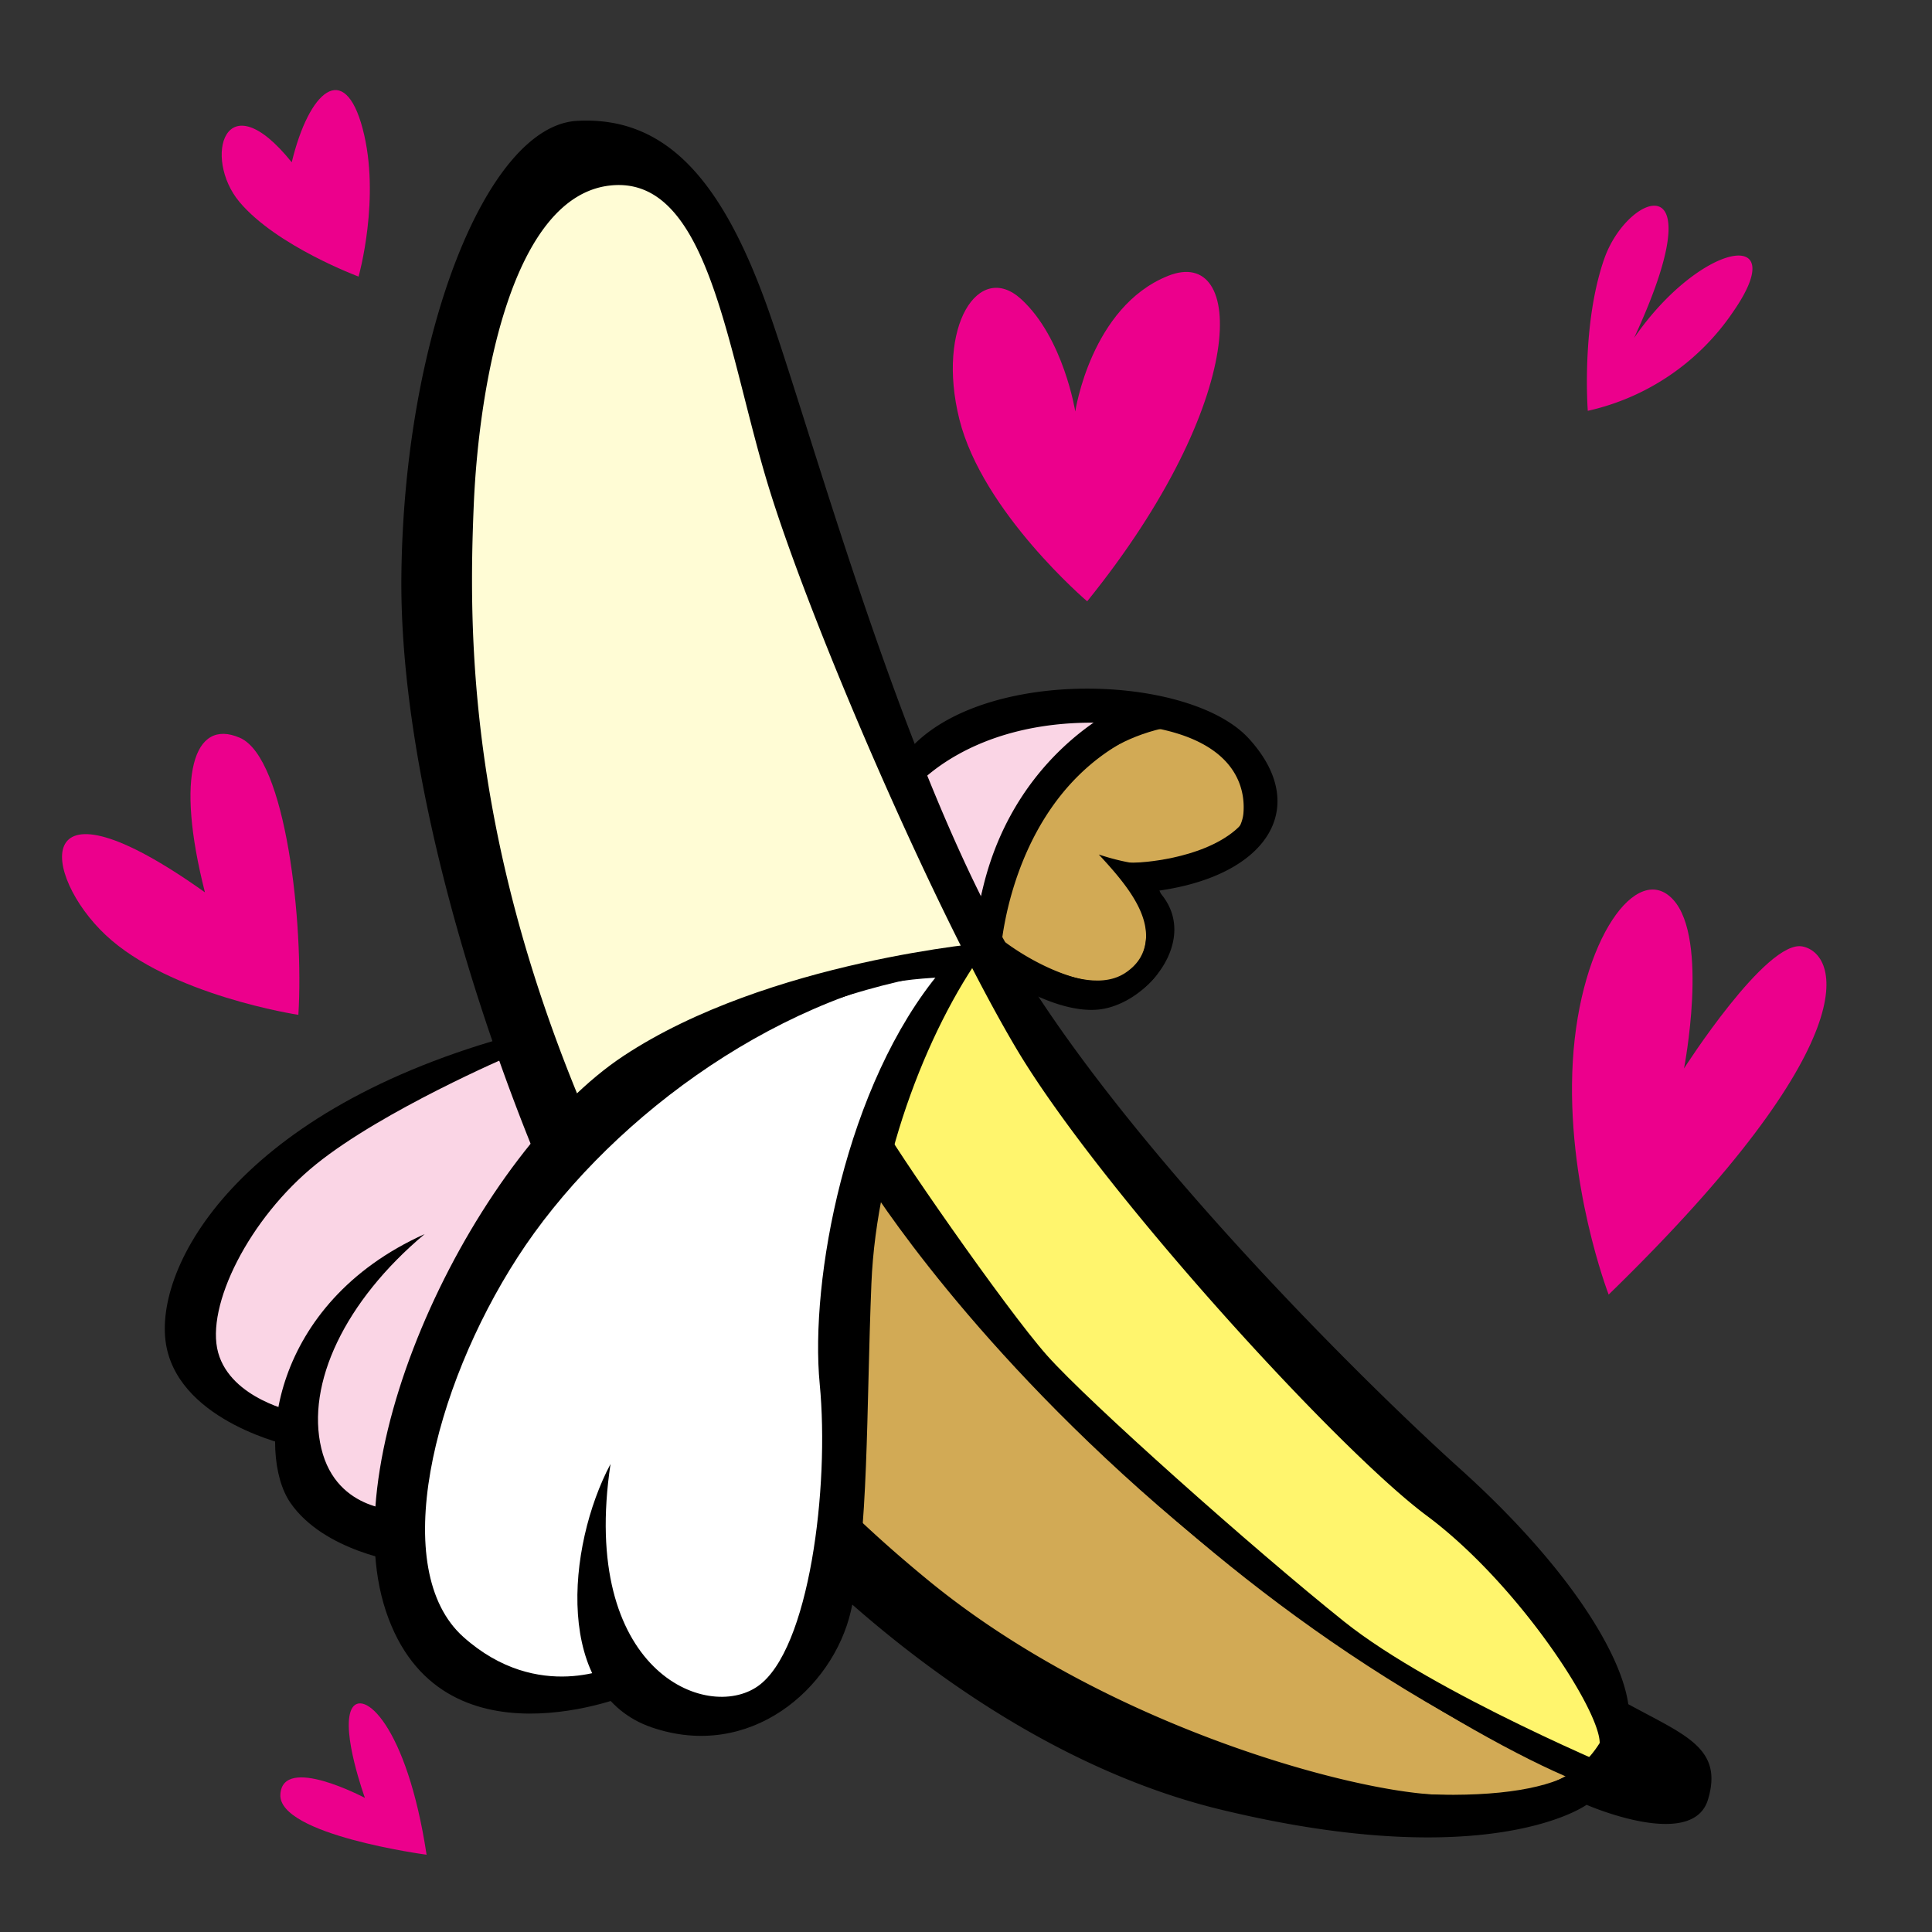 <?xml version="1.0"?>
<svg xmlns="http://www.w3.org/2000/svg" xmlns:xlink="http://www.w3.org/1999/xlink" id="fixed-colours" viewBox="0 0 250 250">
  <rect x="0" y="0" width="250" height="250" fill="#333333" stroke="none"/>
  <title>banana</title>
  <path d="M 128.15,121.92 s 2.34-24.4,19.72-29.08 c -12-4.35-24.73.33-30.42,8 C 119.12,108.56,128.15,121.92,128.15,121.92Z" fill="#fad5e5"/>
  <path d="M 67.65,135 s -21.06,6.68-30.75,16.38-15,18-11,24.4,11.7,9,11.7,9,3,15,13.37,12.37 c 3.34-23.06,21.39-49.8,21.39-49.8Z" fill="#fad5e5"/>
  <path d="M 124.14,124.93 s -9.36,11.7-12.7,30.42-1.34,36.77-4.35,48.46-7.69,25.74-25.74,13.37 c -11,4-28.08,0-29.41-10.36-1-8.36,2.34-41.11,22.73-59.49 S 111.43,124.93,124.14,124.93Z" fill="#fff" stroke="#000" stroke-miterlimit="10" stroke-width="3"/>
  <path d="M 72.33,147.33 s -14-36.1-16-65.51 S 63,22.66,75.67,20.65,93.05,30,95.39,38.7 s 21.06,66.51,32.42,84.9 C 106.09,125.6,84.7,136.63,72.33,147.33Z" fill="#fffcd5" stroke="#000" stroke-miterlimit="10" stroke-width="3"/>
  <path d="M 112.6,150 s 34.09,54.15,93.5,79.46 c -6.27,5.51-24.06,6-52.89-.25 s -44.12-29.33-44.12-29.33-.5-16.8-.5-22.81 S 109.09,154.26,112.6,150Z" fill="#d2aa55" stroke="#000" stroke-miterlimit="10" stroke-width="3"/>
  <path d="M 127.14,121.92 S 130.4,96.61,151,92.6 c 13.29,4.51,14.79,11.78,9.78,16 s -13.54,4.51-13.54,4.51,6.27,9.28-.75,14 S 127.14,121.92,127.14,121.92Z" fill="#d2aa55" stroke="#000" stroke-miterlimit="10" stroke-width="3"/>
  <path d="M 112.6,150 s 7-24.32,14.79-27.07 c 6,11.78,17,29.33,31.84,42.36 s 49.3,47.55,51.47,64.26 c -4.35.17-11.36-3.09-18.88-7.1 s -38.35-23.31-54.9-41.61 S 112.6,150,112.6,150Z" fill="#fff56d"/>
  <path d="M 210.7,220.52 c -1-7-8.36-18.38-21.73-30.42 s -42.78-41.45-57.15-65.18 S 105.75,58.42,99.74,41,86.37,15,74.67,15.64,52.27,43.38,51.94,74.46 c -.27,25,9.43,56.47,18.59,78.06 a 46.6,46.6,0,0,1,5.84-7 c -.46-1.07-.92-2.14-1.37-3.23 C 60.58,107.43,60.63,81.48,61.3,65.44 S 66.31,25.33,79,24 s 15,21.06,20.39,38.77,21.39,54.81,32.09,72.86,41.45,51.81,53.14,60.5 S 207,221.19,207,225.54 c -3.34,5.35-9.36,7.35-21.39,6.68 s -43.12-9.36-65.51-27.74 c -4.17-3.42-8-6.86-11.51-10.34 a 46.79,46.79,0,0,1-1,11.07 c 14.66,13.47,32.29,24.63,50.58,29,34.76,8.36,47.13-.67,47.13-.67 s 13.7,6,15.71-.67 S 218.06,224.54,210.7,220.52Z"/>
  <path d="M 128.15,121.92 s -28.74,2.34-47.46,14.71-37.77,50.8-30.75,71.86,31.75,10.7,31.75,10.7 l -2-3.68 s -10,5-19.72-3.68-4-32.09,7-49.13,32.42-33.42,54.81-37.1 c -12.37,14.71-17,40.11-15.71,53.48 s -1.34,34.43-8,39.11 S 75,216.18,79,189.44 c -5.68,10.7-7.35,29.75,5.35,34.09 s 23.4-5,25.74-15,2-26.07,2.67-42.45 S 120.46,132,128.15,121.92Z"/>
  <path d="M 51.94,202.14 s -10-1.34-14.37-7.69-2.67-25.74,17.38-34.76 c -10.36,8.69-15.37,19.39-13.37,27.74 s 10.36,8,10.36,8Z"/>
  <path d="M 66,136.63 s -16.38,7-25.07,14-14.37,18.38-12.7,24.4,10,7.69,10,7.69 l -.67,4.35 s -14-3-16-12.7,8.36-30.08,43.78-40.11 C 67.32,135,66,136.63,66,136.63Z"/>
  <path d="M 118.12,102.21 s 7-9,24.06-8.69,19.05,7.69,18.72,11.7-6.68,9.36-18.72,5.35 c 4.35,4.68,8.36,9.69,4.68,14.71 s -16.38-1.67-20.39-6.68 a 35.09,35.09,0,0,0,1,6.35 s 8.36,6.35,14.71,5.68,13.37-9.36,7.69-15.37 c 14.37-2,19.72-11,11.7-19.72 s -36.77-9.36-45.12,3 C 116.11,102.21,118.12,102.21,118.12,102.21Z"/>
  <path d="M 145.53,91.18 s -16,6.68-19.05,27.41 a 19.36,19.36,0,0,0,3,4.68 s 1.34-24.73,23.06-30.08 C 149.2,92.18,145.53,91.18,145.53,91.18Z"/>
  <path d="M 111.43,151.67 s 11.36,19.05,36.1,41.11,53.81,38.1,61.17,39.11 l 2-2.34 s -25.07-10.36-36.77-19.72-33.09-28.41-38.44-34.43-20.39-27.74-21.39-30.08 C 113.11,147.33,111.43,151.67,111.43,151.67Z"/>
  <path d="M 140.68,77.81 s -13.54-11.53-16.54-23.56,2.51-20.56,8-15.54,7,14.54,7,14.54,2-13.54,12-17.55 S 161.74,51.74,140.68,77.81Z" fill="#ec008c"/>
  <path d="M 205.46,53.16 S 204.6,42,207.6,33.46 s 14.56-12.84,3.85,10.27 C 220,31.32,232,29.18,224.29,40.31 A 30.79,30.79,0,0,1,205.46,53.16Z" fill="#ec008c"/>
  <path d="M 208.16,167.52 s -5.57-14.4-4.64-30.19,8.36-26,13-20.9,1.39,21.83,1.39,21.83,10.68-16.72,15.33-15.79 S 242.07,134.54,208.16,167.52Z" fill="#ec008c"/>
  <path d="M 55.2,240 s -19.2-2.56-18.92-7.79,10.94.44,10.94.44-3.1-8.53-1.75-11.44 S 52.64,223.11,55.2,240Z" fill="#ec008c"/>
  <path d="M 38.61,131.32 S 22,128.81,13.68,121 s -10-21.8,12.84-5.53 c -3.86-15.13-1.46-22.6,4.52-20 S 39.33,119.54,38.61,131.32Z" fill="#ec008c"/>
  <path d="M 46.4,35.79 S 35.8,31.85,31,26.15,29.07,10.21,37.75,21 c 2.25-9.31,6.82-13.25,9.18-4.34 S 46.4,35.79,46.4,35.79Z" fill="#ec008c"/>
<script type="text/ecmascript" xlink:href="param.min.js"/> 
</svg>

